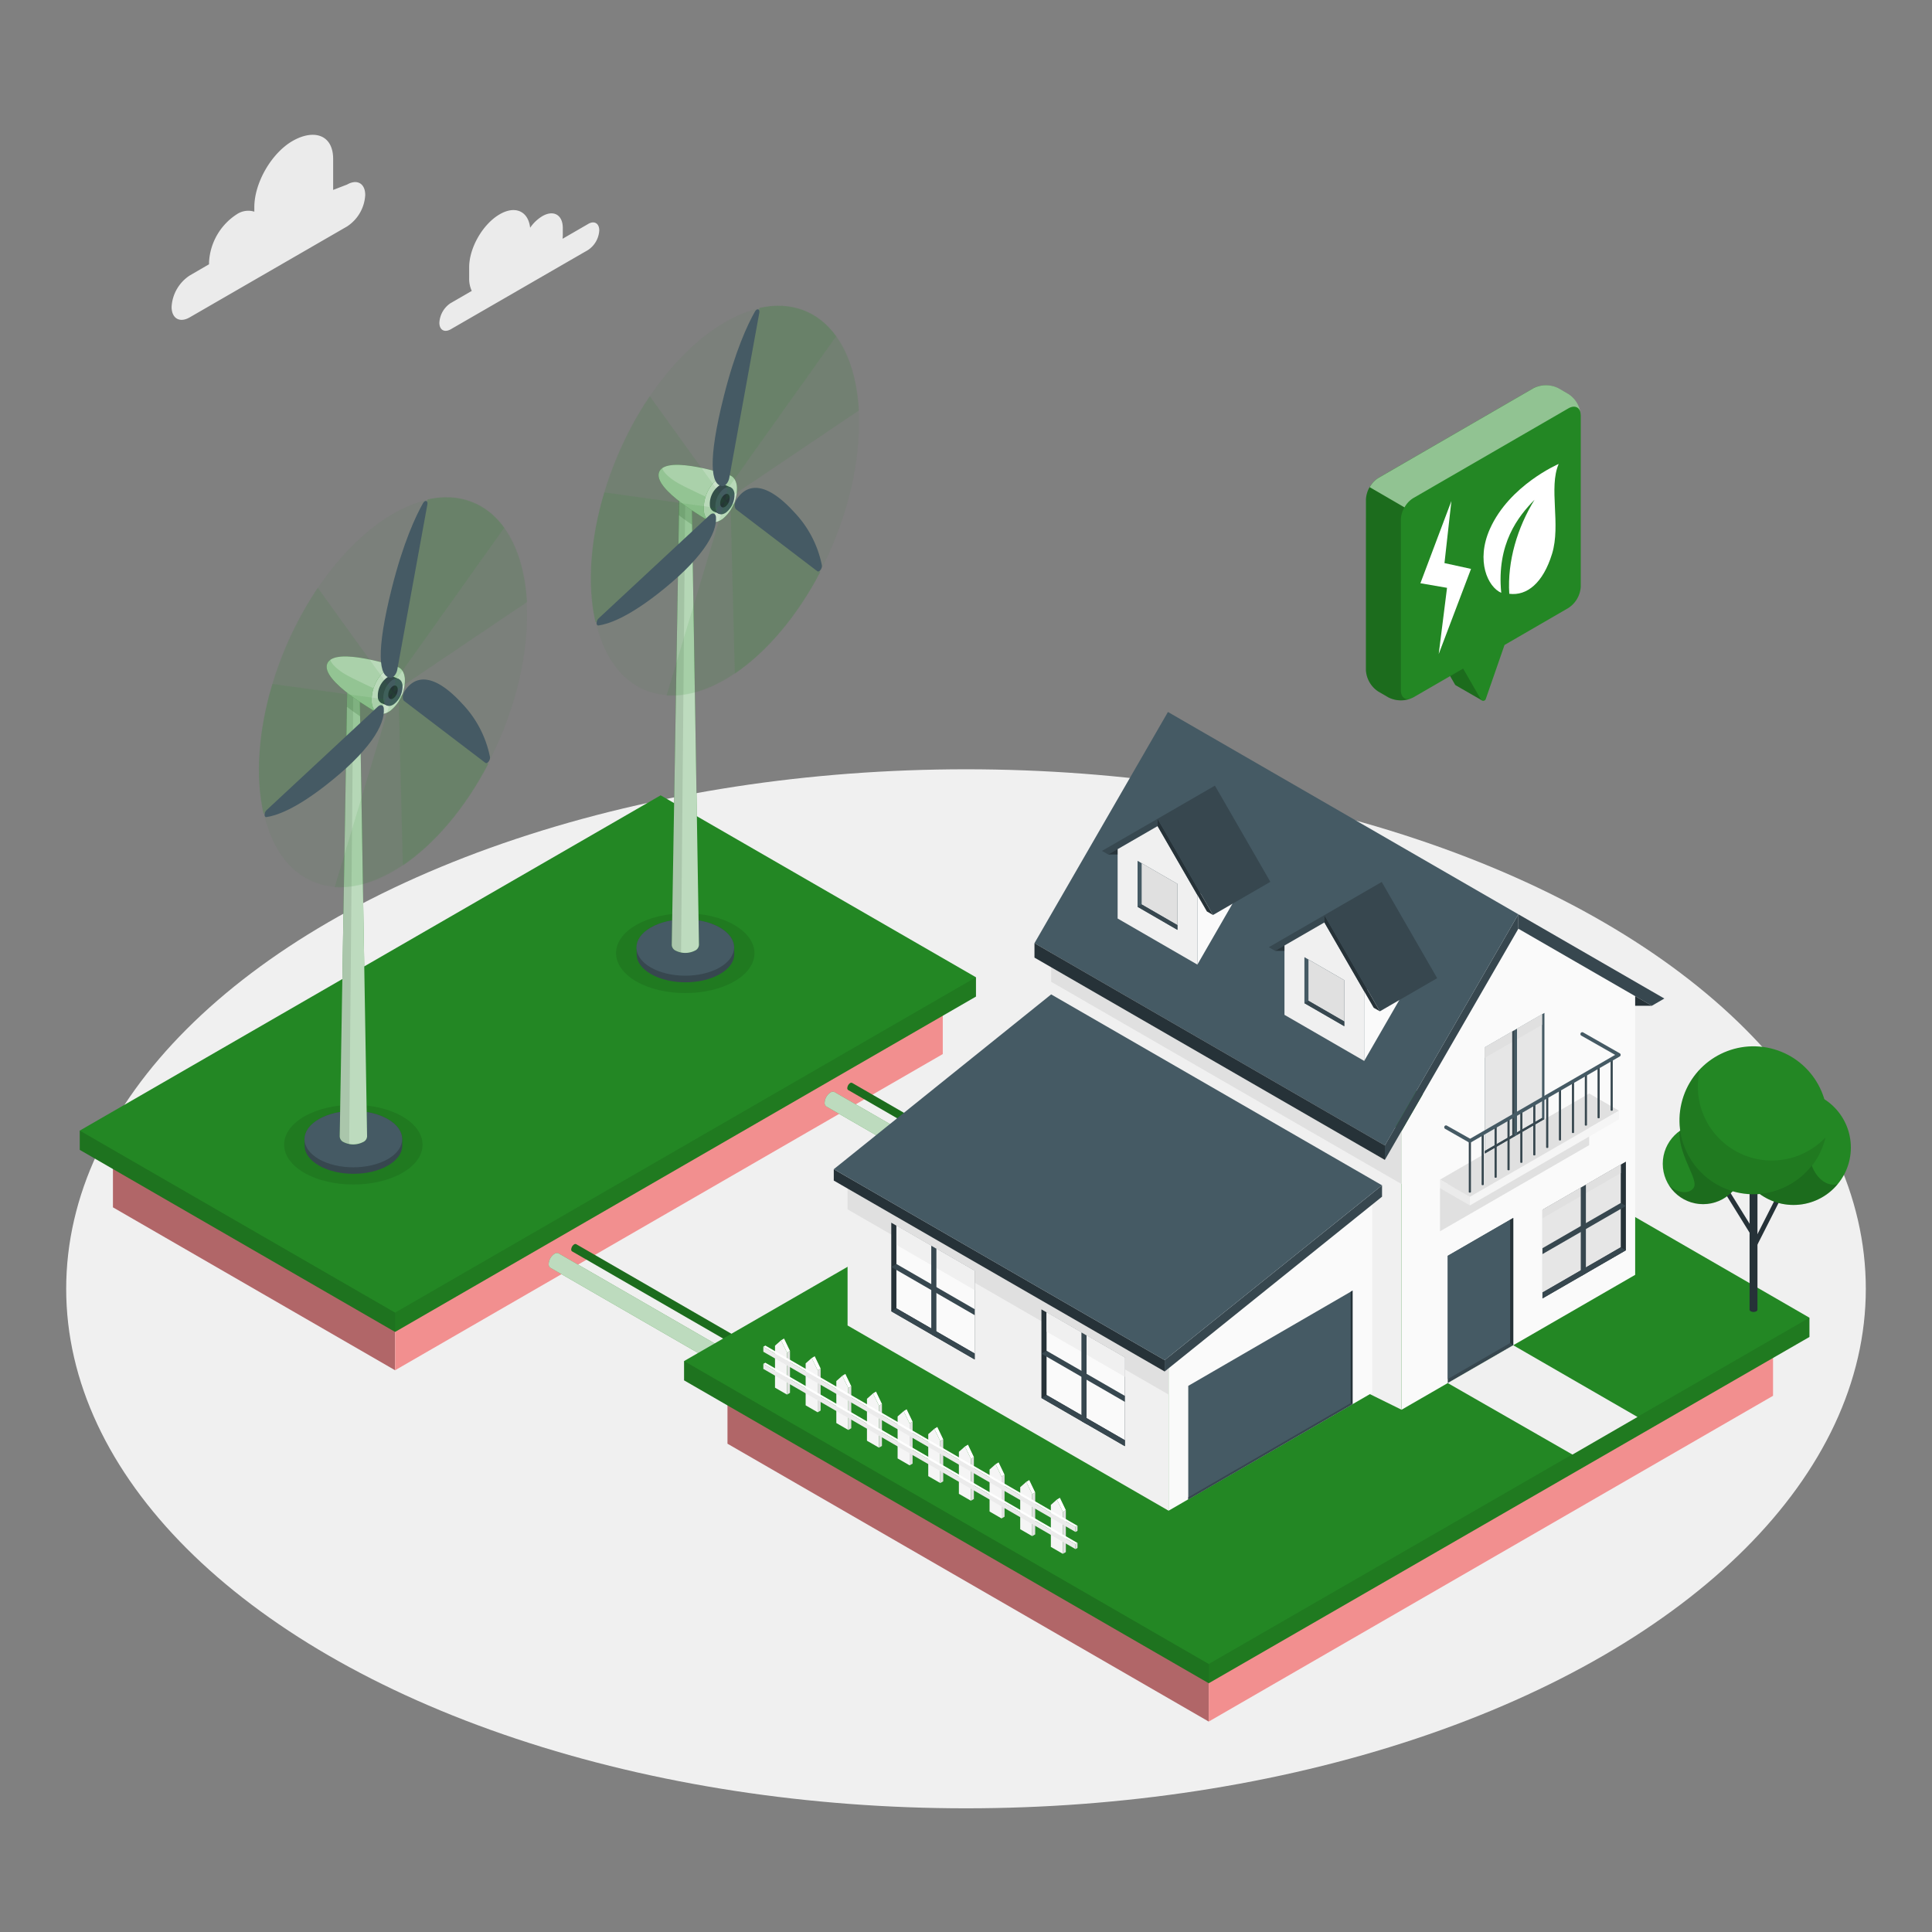 <svg xmlns="http://www.w3.org/2000/svg" viewBox="0 0 500 500"><rect x="0" y="0" width="500" height="500" fill="#808080" stroke="none"/><g id="freepik--Floor--inject-158"><ellipse id="freepik--floor--inject-158" cx="250" cy="333.54" rx="232.87" ry="134.45" style="fill:#f0f0f0"></ellipse></g><g id="freepik--Clouds--inject-158"><g id="freepik--clouds--inject-158"><path d="M152.15,58l-6.55,3.79c0-.3.05-.59.05-.87V59c0-3.38-2.37-4.75-5.29-3.06a10.24,10.24,0,0,0-3.16,3c-.48-4.25-3.81-5.83-7.86-3.49-4.38,2.52-7.92,8.67-7.92,13.72V72a7.46,7.46,0,0,0,.67,3.29l-5.44,3.14a6.49,6.49,0,0,0-2.94,5.09c0,1.88,1.31,2.63,2.94,1.7l35.5-20.5a6.52,6.52,0,0,0,2.94-5.09C155.09,57.78,153.77,57,152.15,58Z" style="fill:#ebebeb"></path><path d="M89.83,47.76l-3.61,1.39v-8c0-6.31-5-7.82-10.5-4.67h0c-5.47,3.16-9.9,10.83-9.9,17.15v1.15a5.32,5.32,0,0,0-4.59.71h0A15.73,15.73,0,0,0,54.1,67.87v.52l-5,2.91a10.37,10.37,0,0,0-4.69,8.12c0,3,2.1,4.21,4.69,2.71L89.83,58.6a10.39,10.39,0,0,0,4.69-8.13C94.52,47.48,92.42,46.27,89.83,47.76Z" style="fill:#ebebeb"></path></g></g><g id="freepik--Land--inject-158"><g id="freepik--land--inject-158"><polygon points="29.23 292.63 29.23 312.46 102.25 354.62 102.25 334.78 29.23 292.63" style="fill:#b16668"></polygon><polygon points="102.25 354.62 243.99 272.79 243.99 252.95 102.25 334.78 102.25 354.62" style="fill:#f28f8f"></polygon><polygon points="170.97 205.83 20.64 292.6 20.64 297.58 102.25 344.7 252.58 257.91 252.58 252.92 170.97 205.83" style="fill:#238724"></polygon><polyline points="20.64 292.6 102.25 339.71 102.25 344.7 20.64 297.58 20.64 292.6" style="opacity:0.15"></polyline><polygon points="102.25 339.71 252.58 252.92 252.58 257.91 102.25 344.7 102.25 339.71" style="opacity:0.1"></polygon></g><g id="freepik--Cables--inject-158"><path d="M203.38,358.32l-58.8-33.94h0a1.06,1.06,0,0,0-1.07.1A3.36,3.36,0,0,0,142,327.1a1.06,1.06,0,0,0,.45,1L201.21,362Z" style="fill:#238724"></path><path d="M203.38,358.32l-58.8-33.94h0a1.06,1.06,0,0,0-1.07.1A3.36,3.36,0,0,0,142,327.1a1.06,1.06,0,0,0,.45,1L201.21,362Z" style="fill:#fff;opacity:0.7"></path><path d="M205,354.26,149.13,322h0a.54.54,0,0,0-.54.05,1.69,1.69,0,0,0-.75,1.31.53.53,0,0,0,.22.49l55.83,32.23Z" style="fill:#238724"></path><path d="M205,354.26,149.13,322h0a.54.54,0,0,0-.54.05,1.69,1.69,0,0,0-.75,1.31.53.53,0,0,0,.22.49l55.83,32.23Z" style="opacity:0.2"></path></g><g id="freepik--cables--inject-158"><path d="M274.83,316.59,216,282.64h0a1.06,1.06,0,0,0-1.07.1,3.34,3.34,0,0,0-1.51,2.62,1.06,1.06,0,0,0,.45,1l58.76,33.92Z" style="fill:#238724"></path><path d="M274.83,316.59,216,282.64h0a1.06,1.06,0,0,0-1.07.1,3.34,3.34,0,0,0-1.51,2.62,1.06,1.06,0,0,0,.45,1l58.76,33.92Z" style="fill:#fff;opacity:0.7"></path><path d="M276.42,312.52l-55.84-32.23h0a.54.54,0,0,0-.54,0,1.67,1.67,0,0,0-.75,1.31.53.53,0,0,0,.22.49l55.83,32.23Z" style="fill:#238724"></path><path d="M276.42,312.52l-55.84-32.23h0a.54.54,0,0,0-.54,0,1.67,1.67,0,0,0-.75,1.31.53.53,0,0,0,.22.49l55.83,32.23Z" style="opacity:0.2"></path></g><g id="freepik--land--inject-158"><polygon points="188.27 353.79 188.27 373.63 312.82 445.54 312.82 425.7 188.27 353.79" style="fill:#b16668"></polygon><polygon points="312.82 445.54 458.86 361.23 458.86 341.39 312.82 425.7 312.82 445.54" style="fill:#f28f8f"></polygon><polygon points="332.5 262.61 177.04 352.24 177.04 357.23 312.82 435.62 468.28 346 468.28 341.02 332.5 262.61" style="fill:#238724"></polygon><polyline points="177.04 352.24 312.82 430.64 312.82 435.62 177.04 357.23 177.04 352.24" style="opacity:0.15"></polyline><polygon points="312.82 430.64 468.28 341.02 468.28 346 312.82 435.62 312.82 430.64" style="opacity:0.1"></polygon></g></g><g id="freepik--House--inject-158"><g id="freepik--house--inject-158"><polygon points="272.04 320.13 362.72 364.84 362.72 292.7 272.04 240.35 272.04 320.13" style="fill:#f0f0f0"></polygon><polygon points="272.04 254.08 362.72 306.44 362.72 292.7 272.04 240.35 272.04 254.08" style="fill:#e0e0e0"></polygon><polygon points="362.72 364.84 423.18 329.93 423.18 257.8 423.18 257.8 423.18 257.8 392.95 240.35 362.72 292.7 362.72 292.7 362.72 292.7 362.72 364.84" style="fill:#fafafa"></polygon><polygon points="358.4 300.18 392.95 240.35 392.95 236.61 358.4 296.44 358.4 300.18" style="fill:#37474f"></polygon><rect x="295.79" y="187.99" width="69.09" height="104.71" transform="translate(-42.98 406.26) rotate(-60)" style="fill:#455a64"></rect><polygon points="267.72 244.09 358.4 296.44 358.4 300.18 267.72 247.83 267.72 244.09" style="fill:#263238"></polygon><polygon points="392.95 236.61 430.73 258.42 427.5 260.29 392.95 240.35 392.95 236.61" style="fill:#37474f"></polygon><polygon points="427.5 260.29 423.18 260.29 423.18 257.8 427.5 260.29" style="fill:#263238"></polygon><polygon points="289.24 237.71 289.24 219.76 299.58 213.79 309.88 231.63 309.88 249.64 289.24 237.71" style="fill:#f0f0f0"></polygon><polygon points="299.58 213.79 286.82 221.15 285.19 220.21 299.58 211.9 299.58 213.79" style="opacity:0.2"></polygon><polygon points="309.88 249.64 320.19 231.75 325.45 222.61 309.88 231.62 309.88 249.64" style="fill:#fafafa"></polygon><polygon points="286.82 221.15 289.24 221.15 289.24 219.76 286.82 221.15" style="opacity:0.4"></polygon><polygon points="312.34 235.88 299.58 213.79 299.58 211.9 313.93 236.8 312.34 235.88" style="fill:#263238"></polygon><polygon points="313.93 236.8 299.58 211.9 314.42 203.32 328.77 228.22 313.93 236.8" style="fill:#37474f"></polygon><polygon points="304.72 228.74 294.4 222.78 294.4 234.68 304.72 240.65 304.72 228.74" style="fill:#455a64"></polygon><polygon points="295.46 234.07 295.46 223.39 304.72 228.74 304.72 239.42 295.46 234.07" style="fill:#e0e0e0"></polygon><polygon points="294.4 234.68 295.46 234.07 304.72 239.42 304.72 240.65 294.4 234.68" style="fill:#37474f"></polygon><polygon points="332.42 262.64 332.42 244.69 342.75 238.72 353.06 256.56 353.06 274.57 332.42 262.64" style="fill:#f0f0f0"></polygon><polygon points="342.75 238.72 330 246.08 328.37 245.14 342.75 236.83 342.75 238.72" style="opacity:0.2"></polygon><polygon points="353.05 274.57 363.36 256.69 368.63 247.54 353.05 256.56 353.05 274.57" style="fill:#fafafa"></polygon><polygon points="330 246.08 332.42 246.08 332.42 244.69 330 246.08" style="opacity:0.4"></polygon><polygon points="355.51 260.81 342.75 238.72 342.75 236.83 357.11 261.73 355.51 260.81" style="fill:#263238"></polygon><polygon points="357.11 261.73 342.75 236.83 357.59 228.25 371.94 253.15 357.11 261.73" style="fill:#37474f"></polygon><polygon points="347.9 253.67 337.58 247.71 337.58 259.62 347.9 265.58 347.9 253.67" style="fill:#455a64"></polygon><polygon points="338.63 259 338.63 248.32 347.9 253.67 347.9 264.36 338.63 259" style="fill:#e0e0e0"></polygon><polygon points="337.58 259.62 338.63 259 347.9 264.36 347.9 265.58 337.58 259.62" style="fill:#37474f"></polygon><polygon points="399.19 313.1 420.78 300.63 420.78 323.57 399.19 336.03 399.19 313.1" style="fill:#263238"></polygon><polygon points="419.45 322.8 419.45 301.39 399.19 313.1 399.19 334.5 419.45 322.8" style="fill:#e6e6e6"></polygon><polygon points="419.45 301.39 419.45 303.59 399.19 315.29 399.19 313.1 419.45 301.39" style="fill:#e0e0e0"></polygon><polygon points="420.78 323.57 419.45 322.8 399.19 334.5 399.19 336.03 420.78 323.57" style="fill:#37474f"></polygon><polygon points="420.78 312.1 419.45 311.33 399.19 323.03 399.19 324.56 420.78 312.1" style="fill:#37474f"></polygon><polygon points="410.43 329.54 409.1 330.31 409.1 307.37 410.43 306.6 410.43 329.54" style="fill:#37474f"></polygon><polygon points="374.68 357.94 374.68 325 391.63 315.21 391.63 348.15 374.68 357.94" style="fill:#37474f"></polygon><polygon points="390.84 347.56 390.84 315.66 374.68 325 374.68 356.9 390.84 347.56" style="fill:#455a64"></polygon><polygon points="391.63 315.21 390.84 315.66 390.84 347.56 391.63 348.15 391.63 315.21" style="fill:#263238"></polygon><polygon points="411.28 296.36 372.68 318.65 372.68 307.5 411.28 285.04 411.28 296.36" style="fill:#e0e0e0"></polygon><polygon points="384.26 271.05 399.7 262.14 399.7 289.67 384.26 298.59 384.26 271.05" style="fill:#455a64"></polygon><polygon points="399.08 289.32 399.08 262.5 384.26 271.05 384.26 297.87 399.08 289.32" style="fill:#e6e6e6"></polygon><polygon points="399.08 262.5 399.08 265.22 384.26 273.78 384.26 271.05 399.08 262.5" style="fill:#e0e0e0"></polygon><polygon points="399.7 289.67 399.08 289.32 384.26 297.87 384.26 298.59 399.7 289.67" style="fill:#37474f"></polygon><polygon points="392.6 266.24 391.98 266.6 391.98 294.13 392.6 293.78 392.6 266.24" style="fill:#455a64"></polygon><polygon points="391.98 266.6 391.98 294.13 391.36 293.78 391.36 266.95 391.98 266.6" style="fill:#37474f"></polygon><polygon points="372.68 305.28 411.28 282.99 419 287.45 380.4 309.73 372.68 305.28" style="fill:#e0e0e0"></polygon><polygon points="372.68 305.28 372.68 307.5 380.4 311.96 380.4 309.73 372.68 305.28" style="fill:#ebebeb"></polygon><polygon points="380.4 309.73 419 287.45 419 289.68 380.4 311.96 380.4 309.73" style="fill:#f5f5f5"></polygon><path d="M380.68,295.25v13.24a.14.14,0,0,1-.09.12.45.45,0,0,1-.39,0,.12.12,0,0,1-.08-.12V295.25Z" style="fill:#37474f"></path><path d="M384,293.32v13.25a.14.14,0,0,1-.08.11.47.47,0,0,1-.4,0,.14.14,0,0,1-.08-.11V293.32Z" style="fill:#37474f"></path><path d="M387.35,291.39v13.25a.17.17,0,0,1-.08.12.47.47,0,0,1-.4,0,.17.17,0,0,1-.08-.12V291.39Z" style="fill:#37474f"></path><path d="M390.69,289.47v13.24a.14.14,0,0,1-.09.12.44.44,0,0,1-.39,0,.12.12,0,0,1-.08-.12V289.47Z" style="fill:#37474f"></path><path d="M394,287.54v13.25a.12.12,0,0,1-.08.11.41.41,0,0,1-.4,0,.14.14,0,0,1-.08-.11V287.54Z" style="fill:#37474f"></path><path d="M397.36,285.61v13.25a.17.17,0,0,1-.08.12.47.47,0,0,1-.4,0,.17.17,0,0,1-.08-.12V285.61Z" style="fill:#37474f"></path><path d="M400.7,283.69v13.25s0,.08-.09.11a.44.44,0,0,1-.39,0,.12.12,0,0,1-.08-.11V283.69Z" style="fill:#37474f"></path><path d="M404,281.76V295a.12.12,0,0,1-.08.11.39.39,0,0,1-.39,0c-.06,0-.09-.07-.09-.11V281.76Z" style="fill:#37474f"></path><path d="M407.37,279.83v13.25a.17.17,0,0,1-.08.12.47.47,0,0,1-.4,0,.17.17,0,0,1-.08-.12V279.83Z" style="fill:#37474f"></path><path d="M410.71,277.91v13.25s0,.08-.09.11a.44.44,0,0,1-.39,0,.12.12,0,0,1-.08-.11V277.91Z" style="fill:#37474f"></path><path d="M414,276v13.25a.12.12,0,0,1-.08.11.39.39,0,0,1-.39,0c-.06,0-.09-.07-.09-.11V276Z" style="fill:#37474f"></path><path d="M417.38,274.05V287.3a.15.15,0,0,1-.08.12.47.47,0,0,1-.4,0,.15.15,0,0,1-.08-.12V274.05Z" style="fill:#37474f"></path><path d="M380.4,295.72a.48.48,0,0,1-.24-.06L374,292.14a.48.48,0,0,1-.17-.65.45.45,0,0,1,.64-.17l6,3.38L418,273l-8.79-5a.48.48,0,0,1,.47-.83l9.51,5.42a.48.48,0,0,1,0,.82l-38.61,22.29A.46.46,0,0,1,380.4,295.72Z" style="fill:#455a64"></path><polygon points="302.43 390.97 219.35 343.03 219.35 301.71 302.43 349.65 302.43 390.97" style="fill:#f0f0f0"></polygon><polygon points="302.43 349.65 302.43 360.92 219.35 312.98 219.35 301.71 302.43 349.65" style="fill:#e0e0e0"></polygon><polygon points="302.43 390.97 355.13 360.45 355.13 308.23 302.43 349.65 302.43 390.97" style="fill:#fafafa"></polygon><polygon points="307.52 388.04 307.52 358.66 350.04 334.02 350.04 363.39 307.52 388.04" style="fill:#455a64"></polygon><polygon points="350.04 334.02 349.56 334.29 349.56 363.11 350.04 363.38 350.04 334.02" style="fill:#263238"></polygon><polygon points="349.55 363.12 307.52 387.49 307.52 388.04 350.04 363.39 349.55 363.12" style="fill:#37474f"></polygon><polygon points="301.41 354.94 357.67 309.7 357.67 306.76 301.41 352 301.41 354.94" style="fill:#37474f"></polygon><polygon points="301.41 354.94 215.78 305.53 215.78 302.59 301.41 352 301.41 354.94" style="fill:#263238"></polygon><polygon points="272.04 257.35 357.67 306.76 301.41 352 215.78 302.59 272.04 257.35" style="fill:#455a64"></polygon><polygon points="252.25 328.89 230.66 316.43 230.66 339.36 252.25 351.83 252.25 328.89" style="fill:#263238"></polygon><polygon points="231.99 338.59 231.99 317.19 252.25 328.89 252.25 350.29 231.99 338.59" style="fill:#fafafa"></polygon><polygon points="231.99 317.19 231.99 322.18 252.25 333.88 252.25 328.89 231.99 317.19" style="fill:#f0f0f0"></polygon><polygon points="230.66 339.36 231.99 338.59 252.25 350.29 252.25 351.83 230.66 339.36" style="fill:#37474f"></polygon><polygon points="230.66 327.89 231.99 327.12 252.25 338.82 252.25 340.36 230.66 327.89" style="fill:#37474f"></polygon><polygon points="241.01 345.34 242.34 346.1 242.34 323.17 241.01 322.4 241.01 345.34" style="fill:#37474f"></polygon><polygon points="291.12 351.33 269.52 338.87 269.52 361.8 291.12 374.27 291.12 351.33" style="fill:#263238"></polygon><polygon points="270.85 361.03 270.85 339.63 291.12 351.33 291.12 372.73 270.85 361.03" style="fill:#fafafa"></polygon><polygon points="270.85 339.63 270.85 344.62 291.12 356.32 291.12 351.33 270.85 339.63" style="fill:#f0f0f0"></polygon><polygon points="269.52 361.8 270.85 361.03 291.12 372.73 291.12 374.27 269.52 361.8" style="fill:#37474f"></polygon><polygon points="269.52 350.33 270.85 349.57 291.12 361.26 291.12 362.8 269.52 350.33" style="fill:#37474f"></polygon><polygon points="279.87 367.78 281.2 368.54 281.2 345.61 279.87 344.84 279.87 367.78" style="fill:#37474f"></polygon><polyline points="374.68 357.94 406.95 376.44 423.78 366.71 391.63 348.15 377.12 356.53" style="fill:#f0f0f0"></polyline><g id="freepik--Fence--inject-158"><polygon points="275.06 402.13 275.06 391.26 273.53 388.08 271.96 389.47 271.96 400.34 275.06 402.13" style="fill:#f5f5f5"></polygon><polygon points="275.06 391.26 275.84 390.82 275.84 401.68 275.06 402.13 275.06 391.26" style="fill:#e0e0e0"></polygon><polygon points="273.53 388.08 274.3 387.62 275.84 390.82 275.06 391.26 273.53 388.08" style="fill:#fff"></polygon><polygon points="267.13 397.55 267.13 386.68 265.6 383.5 264.03 384.89 264.03 395.76 267.13 397.55" style="fill:#f5f5f5"></polygon><polygon points="267.13 386.68 267.91 386.24 267.91 397.1 267.13 397.55 267.13 386.68" style="fill:#e0e0e0"></polygon><polygon points="265.6 383.5 266.37 383.04 267.91 386.24 267.13 386.68 265.6 383.5" style="fill:#fff"></polygon><polygon points="259.2 392.97 259.2 382.11 257.66 378.93 256.1 380.31 256.1 391.18 259.2 392.97" style="fill:#f5f5f5"></polygon><polygon points="259.2 382.11 259.98 381.66 259.98 392.52 259.2 392.97 259.2 382.11" style="fill:#e0e0e0"></polygon><polygon points="257.66 378.93 258.44 378.46 259.98 381.66 259.2 382.11 257.66 378.93" style="fill:#fff"></polygon><polygon points="251.27 388.39 251.27 377.53 249.73 374.35 248.16 375.73 248.16 386.6 251.27 388.39" style="fill:#f5f5f5"></polygon><polygon points="251.27 377.53 252.04 377.08 252.04 387.94 251.27 388.39 251.27 377.53" style="fill:#e0e0e0"></polygon><polygon points="249.73 374.35 250.51 373.88 252.04 377.08 251.27 377.53 249.73 374.35" style="fill:#fff"></polygon><polygon points="243.34 383.81 243.34 372.95 241.8 369.77 240.23 371.16 240.23 382.02 243.34 383.81" style="fill:#f5f5f5"></polygon><polygon points="243.34 372.95 244.11 372.5 244.11 383.37 243.34 383.81 243.34 372.95" style="fill:#e0e0e0"></polygon><polygon points="241.8 369.77 242.57 369.3 244.11 372.5 243.34 372.95 241.8 369.77" style="fill:#fff"></polygon><polygon points="235.4 379.23 235.4 368.37 233.87 365.19 232.3 366.58 232.3 377.44 235.4 379.23" style="fill:#f5f5f5"></polygon><polygon points="235.4 368.37 236.18 367.92 236.18 378.79 235.4 379.23 235.4 368.37" style="fill:#e0e0e0"></polygon><polygon points="233.87 365.19 234.64 364.72 236.18 367.92 235.4 368.37 233.87 365.19" style="fill:#fff"></polygon><polygon points="227.47 374.65 227.47 363.79 225.94 360.61 224.37 362 224.37 372.86 227.47 374.65" style="fill:#f5f5f5"></polygon><polygon points="227.47 363.79 228.25 363.34 228.25 374.21 227.47 374.65 227.47 363.79" style="fill:#e0e0e0"></polygon><polygon points="225.94 360.61 226.71 360.14 228.25 363.34 227.47 363.79 225.94 360.61" style="fill:#fff"></polygon><polygon points="219.54 370.08 219.54 359.21 218 356.03 216.44 357.42 216.44 368.28 219.54 370.08" style="fill:#f5f5f5"></polygon><polygon points="219.54 359.21 220.31 358.76 220.31 369.63 219.54 370.08 219.54 359.21" style="fill:#e0e0e0"></polygon><polygon points="218 356.03 218.78 355.57 220.31 358.76 219.54 359.21 218 356.03" style="fill:#fff"></polygon><polygon points="211.61 365.5 211.61 354.63 210.07 351.45 208.5 352.84 208.5 363.7 211.61 365.5" style="fill:#f5f5f5"></polygon><polygon points="211.61 354.63 212.38 354.18 212.38 365.05 211.61 365.5 211.61 354.63" style="fill:#e0e0e0"></polygon><polygon points="210.07 351.45 210.85 350.99 212.38 354.18 211.61 354.63 210.07 351.45" style="fill:#fff"></polygon><polygon points="203.68 360.92 203.68 350.05 202.14 346.87 200.57 348.26 200.57 359.13 203.68 360.92" style="fill:#f5f5f5"></polygon><polygon points="203.68 350.05 204.45 349.61 204.45 360.47 203.68 360.92 203.68 350.05" style="fill:#e0e0e0"></polygon><polygon points="202.14 346.87 202.91 346.41 204.45 349.61 203.68 350.05 202.14 346.87" style="fill:#fff"></polygon><polygon points="278.34 395.18 197.55 348.54 197.55 349.83 278.34 396.47 278.34 395.18" style="fill:#ebebeb"></polygon><polygon points="278.34 395.18 278.86 394.88 278.86 396.17 278.34 396.47 278.34 395.18" style="fill:#e0e0e0"></polygon><polygon points="197.55 348.54 278.34 395.18 278.86 394.88 198.07 348.23 197.55 348.54" style="fill:#fff"></polygon><polygon points="278.34 399.62 197.55 352.97 197.55 354.27 278.34 400.91 278.34 399.62" style="fill:#ebebeb"></polygon><polygon points="278.34 399.62 278.86 399.32 278.86 400.61 278.34 400.91 278.34 399.62" style="fill:#e0e0e0"></polygon><polygon points="197.55 352.97 278.34 399.62 278.86 399.32 198.07 352.67 197.55 352.97" style="fill:#fff"></polygon></g></g></g><g id="freepik--Tree--inject-158"><g id="freepik--tree--inject-158"><rect x="449.74" y="315.56" width="14.88" height="1.22" transform="translate(-31.64 580.8) rotate(-63.1)" style="fill:#263238"></rect><rect x="449.66" y="307.59" width="1.22" height="12.48" transform="translate(-97.76 283.97) rotate(-31.76)" style="fill:#263238"></rect><path d="M454.83,306.94v32a.52.52,0,0,1-.3.42,1.59,1.59,0,0,1-1.44,0,.52.52,0,0,1-.3-.42v-32Z" style="fill:#263238"></path><circle cx="464.15" cy="296.99" r="14.85" style="fill:#238724"></circle><path d="M468.81,293.19c1.91-6,3.95-8.39,2.66-9.12a14.85,14.85,0,1,0,4.14,22.37C471.21,307.72,466.32,301,468.81,293.19Z" style="opacity:0.2"></path><circle cx="440.76" cy="301.19" r="10.44" style="fill:#238724"></circle><path d="M440.76,290.76a10.44,10.44,0,0,0-6.1,2c-.28,6.38,5.13,12.6,3.62,14.69s-5.24.8-6.54-1a10.44,10.44,0,1,0,9-15.68Z" style="opacity:0.2"></path><circle cx="453.81" cy="289.94" r="19.14" transform="translate(67.36 665) rotate(-76.72)" style="fill:#238724"></circle><path d="M472.45,294.31a19.14,19.14,0,1,1-28.06-21,19.58,19.58,0,0,0-4.48,3.51,19.14,19.14,0,0,0,32.54,17.53Z" style="opacity:0.1"></path></g></g><g id="freepik--speech-bubble--inject-158"><g id="freepik--speech-bubble--inject-158"><path d="M383.5,181.24l-4.35-8.19,3.5-10.11v-6.19l-10.72,6.19v6.19l4.61,8a.69.69,0,0,0,.31.28h0Z" style="fill:#238724"></path><path d="M383.5,181.24l-4.35-8.19,3.5-10.11v-6.19l-10.72,6.19v6.19l4.61,8a.69.69,0,0,0,.31.28h0Z" style="opacity:0.2"></path><path d="M409.1,107.55a7.13,7.13,0,0,0-3.21-5.57l-2.62-1.51a7.08,7.08,0,0,0-6.43,0l-40.13,23.21a7.13,7.13,0,0,0-3.21,5.57v44.16a7.09,7.09,0,0,0,3.21,5.56l2.62,1.52a7.14,7.14,0,0,0,6.43,0l12.9-7.46,4.6,8a.69.69,0,0,0,1.25-.11l4.86-14,16.52-9.57a7.07,7.07,0,0,0,3.21-5.56Z" style="fill:#238724"></path><path d="M353.5,173.41a7.09,7.09,0,0,0,3.21,5.56l2.62,1.52a7.2,7.2,0,0,0,5.88.25c-1.52.58-2.67-.28-2.67-2.11V134.47a6.62,6.62,0,0,1,.94-3.17l-9-5.22a6.59,6.59,0,0,0-.94,3.17Z" style="opacity:0.2"></path><path d="M409,106.63c-.38-1.36-1.62-1.79-3.11-.94l-40.14,23.22a6.4,6.4,0,0,0-2.26,2.4l-9-5.22a6.48,6.48,0,0,1,2.26-2.4l40.13-23.22a7.14,7.14,0,0,1,6.43,0l2.62,1.52A7.1,7.1,0,0,1,409,106.63Z" style="fill:#fff;opacity:0.5"></path><path d="M403.38,120.07c-2.64,6.14.62,15.68-1.71,23.26s-6.52,10.93-11.07,10.34c-.53-8.5,2.13-17.18,6.53-24.32-4.19,4.26-9.85,11.33-8.61,24.07-3.46-1.5-6.62-8.24-2.94-16.52C390.65,125.52,403.38,120.07,403.38,120.07Z" style="fill:#fff"></path><polygon points="375.62 129.66 367.6 150.94 374.49 152.13 372.34 169.26 380.7 147.23 373.83 145.73 375.62 129.66" style="fill:#fff"></polygon></g></g><g id="freepik--wind-turbines--inject-158"><g id="freepik--wind-turbine--inject-158"><path d="M164.68,254c7,4,18.34,4,25.33,0s7-10.59,0-14.63-18.34-4-25.33,0S157.68,249.92,164.68,254Z" style="opacity:0.1"></path><path d="M190,245.21h0c0-1.86-1.23-3.73-3.69-5.15-4.94-2.85-12.93-2.85-17.87,0-2.46,1.42-3.69,3.29-3.68,5.15h0V247h0c0,1.84,1.27,3.68,3.7,5.08,4.94,2.85,12.94,2.85,17.87,0,2.43-1.4,3.67-3.24,3.7-5.08h0Z" style="fill:#37474f"></path><path d="M168.41,240.06c-4.93,2.84-4.93,7.46,0,10.31s12.94,2.85,17.87,0,4.93-7.47,0-10.31S173.35,237.21,168.41,240.06Z" style="fill:#455a64"></path><path d="M180.89,244.47h0L179,128.5h0a.79.79,0,0,0-.46-.62,2.48,2.48,0,0,0-2.28,0,.83.83,0,0,0-.47.62h0l-1.94,116h0a1.71,1.71,0,0,0,1,1.52,5.55,5.55,0,0,0,5,0A1.73,1.73,0,0,0,180.89,244.47Z" style="fill:#238724"></path><path d="M180.89,244.47h0L179,128.5h0a.79.79,0,0,0-.46-.62,2.48,2.48,0,0,0-2.28,0,.83.83,0,0,0-.47.62h0l-1.94,116h0a1.71,1.71,0,0,0,1,1.52,5.55,5.55,0,0,0,5,0A1.73,1.73,0,0,0,180.89,244.47Z" style="fill:#fff;opacity:0.7"></path><path d="M177.34,127.61a2.3,2.3,0,0,0-1.13.27.83.83,0,0,0-.47.62h0l-1.94,116h0a1.71,1.71,0,0,0,1,1.52,4.75,4.75,0,0,0,1.46.5Z" style="opacity:0.1"></path><path d="M178.49,127.88a2.48,2.48,0,0,0-2.28,0,.83.83,0,0,0-.47.62h0l-.09,4.79c1.13.9,2.33,1.74,3.44,2.49L179,128.5h0A.79.79,0,0,0,178.49,127.88Z" style="fill:#238724;opacity:0.1"></path><path d="M178.49,127.88a2.48,2.48,0,0,0-2.28,0,.83.83,0,0,0-.47.62h0l-.09,4.79c1.13.9,2.33,1.74,3.44,2.49L179,128.5h0A.79.79,0,0,0,178.49,127.88Z" style="opacity:0.1"></path><path d="M170.62,122.08c-2,4.52,13.15,12.9,13.15,12.9L189,123.09s-16.4-5.53-18.39-1" style="fill:#238724"></path><path d="M170.62,122.08c-2,4.52,13.15,12.9,13.15,12.9L189,123.09s-16.4-5.53-18.39-1" style="fill:#fff;opacity:0.6"></path><path d="M171.4,121.16c.2,1,1.69,2.36,3.32,3.42,2.11,1.39,10.18,5,10.18,5l1.89-1.45,2.22-5S175.23,118.44,171.4,121.16Z" style="fill:#fff;opacity:0.3"></path><path d="M187,134.31a10.14,10.14,0,0,0,3.71-8.41c-.31-2.92-2.49-3.88-4.85-2.14a10.13,10.13,0,0,0-3.71,8.41C182.42,135.08,184.6,136,187,134.31Z" style="fill:#238724"></path><path d="M187,134.31a10.14,10.14,0,0,0,3.71-8.41c-.31-2.92-2.49-3.88-4.85-2.14a10.13,10.13,0,0,0-3.71,8.41C182.42,135.08,184.6,136,187,134.31Z" style="fill:#fff;opacity:0.8"></path><path d="M187.67,125.51l1.45.64-.5,1.13a5.89,5.89,0,0,1-2,4.59l-.5,1.13-1.46-.65h0a1.86,1.86,0,0,1-.95-1.62,5.84,5.84,0,0,1,2.13-4.84A1.85,1.85,0,0,1,187.67,125.51Z" style="fill:#37474f"></path><path d="M190.08,127.77a5.86,5.86,0,0,1-2.14,4.84c-1.36,1-2.61.44-2.8-1.23a5.88,5.88,0,0,1,2.14-4.85C188.64,125.54,189.89,126.09,190.08,127.77Z" style="fill:#455a64"></path><path d="M188.83,128.68a2.88,2.88,0,0,1-1.06,2.4c-.67.49-1.29.22-1.38-.61a2.92,2.92,0,0,1,1.06-2.41C188.12,127.57,188.74,127.84,188.83,128.68Z" style="fill:#263238"></path><ellipse cx="187.65" cy="129.58" rx="53.2" ry="30.1" transform="translate(-5.06 251.51) rotate(-66.95)" style="fill:#238724;opacity:0.05"></ellipse><path d="M187.65,129.58l34.65-23.37c-.45-8.1-2.55-14.63-5.88-19.24l-28.15,39.54Z" style="fill:#238724;opacity:0.1"></path><path d="M216.42,87c-4.63-6.42-11.61-9.15-19.78-7.35l-.1.1s-7.21,24.12-8.89,34.54.62,12.25.62,12.25Z" style="fill:#238724;opacity:0.2"></path><path d="M187.65,129.58l-19.51-27.07a92.23,92.23,0,0,0-11.76,24.91l29.2,4Z" style="fill:#238724;opacity:0.1"></path><path d="M156.38,127.42c-3.59,12-4.49,23.93-2.3,33.55l.08.05s16.56-11.22,23.54-18,7.88-11.57,7.88-11.57Z" style="fill:#238724;opacity:0.2"></path><path d="M187.65,129.58,172.51,180c5.65.39,11.73-1.67,17.65-5.67l-1.06-43.54Z" style="fill:#238724;opacity:0.1"></path><path d="M190.16,174.35c8.21-5.54,16.1-14.78,22.08-26.21l0-.14s-9.36-12.9-14.66-16.51-8.5-.68-8.5-.68Z" style="fill:#238724;opacity:0.2"></path><path d="M188.72,123.75l7.79-42.82c.18-1-.62-1.21-1.14-.29-1.89,3.35-5.1,10.19-8.05,21.93-4.19,16.63-3.4,23.16-.28,23.23C187.73,125.81,188.52,124.82,188.72,123.75Z" style="fill:#455a64"></path><path d="M183.7,133.27l-28.79,26.78c-.67.63-.71,1.91,0,1.82,2.42-.34,7.26-1.92,15.26-8.15,11.32-8.82,15.47-15.61,15.12-19.95C185.16,132.82,184.42,132.6,183.7,133.27Z" style="fill:#455a64"></path><path d="M190.51,131.82l21,16c.49.38,1.33-.7,1.19-1.53a27.77,27.77,0,0,0-7.2-13.78c-7.14-7.82-12.07-7.55-14.85-3.28C190,130.2,190,131.42,190.51,131.82Z" style="fill:#455a64"></path></g><g id="freepik--wind-turbine--inject-158"><path d="M78.78,303.55c7,4,18.33,4,25.33,0s7-10.59,0-14.62-18.34-4-25.33,0S71.78,299.51,78.78,303.55Z" style="opacity:0.1"></path><path d="M104.08,294.81h0c0-1.87-1.22-3.73-3.68-5.16-4.94-2.85-12.94-2.85-17.87,0-2.46,1.43-3.69,3.29-3.69,5.16h0v1.74h0c0,1.85,1.27,3.68,3.7,5.09,4.93,2.85,12.93,2.85,17.87,0,2.43-1.41,3.67-3.24,3.7-5.09h0Z" style="fill:#37474f"></path><path d="M82.51,289.65c-4.93,2.85-4.93,7.47,0,10.32s12.93,2.84,17.87,0,4.93-7.47,0-10.32S87.44,286.8,82.51,289.65Z" style="fill:#455a64"></path><path d="M95,294.07h0l-1.93-116h0a.83.83,0,0,0-.46-.63,2.54,2.54,0,0,0-2.28,0,.82.82,0,0,0-.47.63h0l-1.94,116h0a1.69,1.69,0,0,0,1,1.51,5.57,5.57,0,0,0,5,0A1.7,1.7,0,0,0,95,294.07Z" style="fill:#238724"></path><path d="M95,294.07h0l-1.93-116h0a.83.83,0,0,0-.46-.63,2.54,2.54,0,0,0-2.28,0,.82.82,0,0,0-.47.63h0l-1.94,116h0a1.69,1.69,0,0,0,1,1.51,5.57,5.57,0,0,0,5,0A1.7,1.7,0,0,0,95,294.07Z" style="fill:#fff;opacity:0.7"></path><path d="M91.44,177.2a2.3,2.3,0,0,0-1.13.27.82.82,0,0,0-.47.63h0l-1.94,116h0a1.69,1.69,0,0,0,1,1.51,4.33,4.33,0,0,0,1.47.5Z" style="opacity:0.1"></path><path d="M92.59,177.47a2.54,2.54,0,0,0-2.28,0,.82.82,0,0,0-.47.63h0l-.08,4.79c1.13.89,2.33,1.74,3.44,2.49l-.13-7.28h0A.83.83,0,0,0,92.59,177.47Z" style="fill:#238724;opacity:0.1"></path><path d="M92.59,177.47a2.54,2.54,0,0,0-2.28,0,.82.82,0,0,0-.47.63h0l-.08,4.79c1.13.89,2.33,1.74,3.44,2.49l-.13-7.28h0A.83.83,0,0,0,92.59,177.47Z" style="opacity:0.1"></path><path d="M84.72,171.68c-2,4.51,13.14,12.9,13.14,12.9l5.25-11.9s-16.4-5.52-18.39-1" style="fill:#238724"></path><path d="M84.72,171.68c-2,4.51,13.14,12.9,13.14,12.9l5.25-11.9s-16.4-5.52-18.39-1" style="fill:#fff;opacity:0.6"></path><path d="M85.5,170.76c.19,1,1.69,2.35,3.31,3.42,2.12,1.39,10.19,5,10.19,5l1.89-1.45,2.22-5S89.32,168,85.5,170.76Z" style="fill:#fff;opacity:0.3"></path><path d="M101.06,183.91a10.15,10.15,0,0,0,3.71-8.42c-.31-2.91-2.49-3.87-4.85-2.14a10.18,10.18,0,0,0-3.72,8.41C96.52,184.68,98.7,185.64,101.06,183.91Z" style="fill:#238724"></path><path d="M101.06,183.91a10.15,10.15,0,0,0,3.71-8.42c-.31-2.91-2.49-3.87-4.85-2.14a10.18,10.18,0,0,0-3.72,8.41C96.52,184.68,98.7,185.64,101.06,183.91Z" style="fill:#fff;opacity:0.8"></path><path d="M101.76,175.1l1.46.64-.5,1.13a5.88,5.88,0,0,1-2,4.59l-.49,1.13L98.74,182h0a1.85,1.85,0,0,1-.95-1.62,5.81,5.81,0,0,1,2.13-4.84A1.87,1.87,0,0,1,101.76,175.1Z" style="fill:#37474f"></path><path d="M104.17,177.36A5.84,5.84,0,0,1,102,182.2c-1.36,1-2.62.45-2.8-1.23a5.87,5.87,0,0,1,2.14-4.84C102.74,175.13,104,175.69,104.17,177.36Z" style="fill:#455a64"></path><path d="M102.93,178.27a2.92,2.92,0,0,1-1.06,2.41c-.67.49-1.3.22-1.39-.62a2.91,2.91,0,0,1,1.06-2.4C102.22,177.16,102.84,177.44,102.93,178.27Z" style="fill:#263238"></path><ellipse cx="101.75" cy="179.17" rx="53.2" ry="30.1" transform="translate(-102.96 202.64) rotate(-66.95)" style="fill:#238724;opacity:0.05"></ellipse><path d="M101.75,179.17,136.4,155.8c-.45-8.09-2.55-14.62-5.88-19.24l-28.15,39.55Z" style="fill:#238724;opacity:0.1"></path><path d="M130.52,136.56c-4.63-6.41-11.62-9.15-19.79-7.34l-.09.1s-7.21,24.11-8.89,34.53.62,12.26.62,12.26Z" style="fill:#238724;opacity:0.2"></path><path d="M101.75,179.17,82.24,152.11A92.5,92.5,0,0,0,70.47,177l29.21,4Z" style="fill:#238724;opacity:0.1"></path><path d="M70.47,177c-3.58,12-4.49,23.93-2.29,33.55l.08.05s16.56-11.21,23.54-18S99.68,181,99.68,181Z" style="fill:#238724;opacity:0.2"></path><path d="M101.75,179.17,86.61,229.61c5.65.4,11.73-1.67,17.64-5.66l-1-43.55Z" style="fill:#238724;opacity:0.1"></path><path d="M104.25,224c8.22-5.55,16.11-14.78,22.08-26.21l0-.15S117,184.7,111.7,181.09s-8.5-.69-8.5-.69Z" style="fill:#238724;opacity:0.2"></path><path d="M102.81,173.34l7.8-42.82c.18-1-.62-1.21-1.14-.29-1.89,3.36-5.1,10.19-8.06,21.94-4.18,16.63-3.39,23.16-.27,23.22C101.82,175.41,102.62,174.42,102.81,173.34Z" style="fill:#455a64"></path><path d="M97.79,182.87,69,209.65c-.68.62-.71,1.91-.05,1.81,2.42-.34,7.26-1.92,15.26-8.15,11.32-8.81,15.46-15.6,15.12-19.94C99.26,182.42,98.52,182.2,97.79,182.87Z" style="fill:#455a64"></path><path d="M104.61,181.42l21,16c.49.37,1.33-.7,1.19-1.53a27.75,27.75,0,0,0-7.2-13.79c-7.15-7.81-12.07-7.55-14.85-3.27C104.13,179.8,104.08,181,104.61,181.42Z" style="fill:#455a64"></path></g></g></svg>